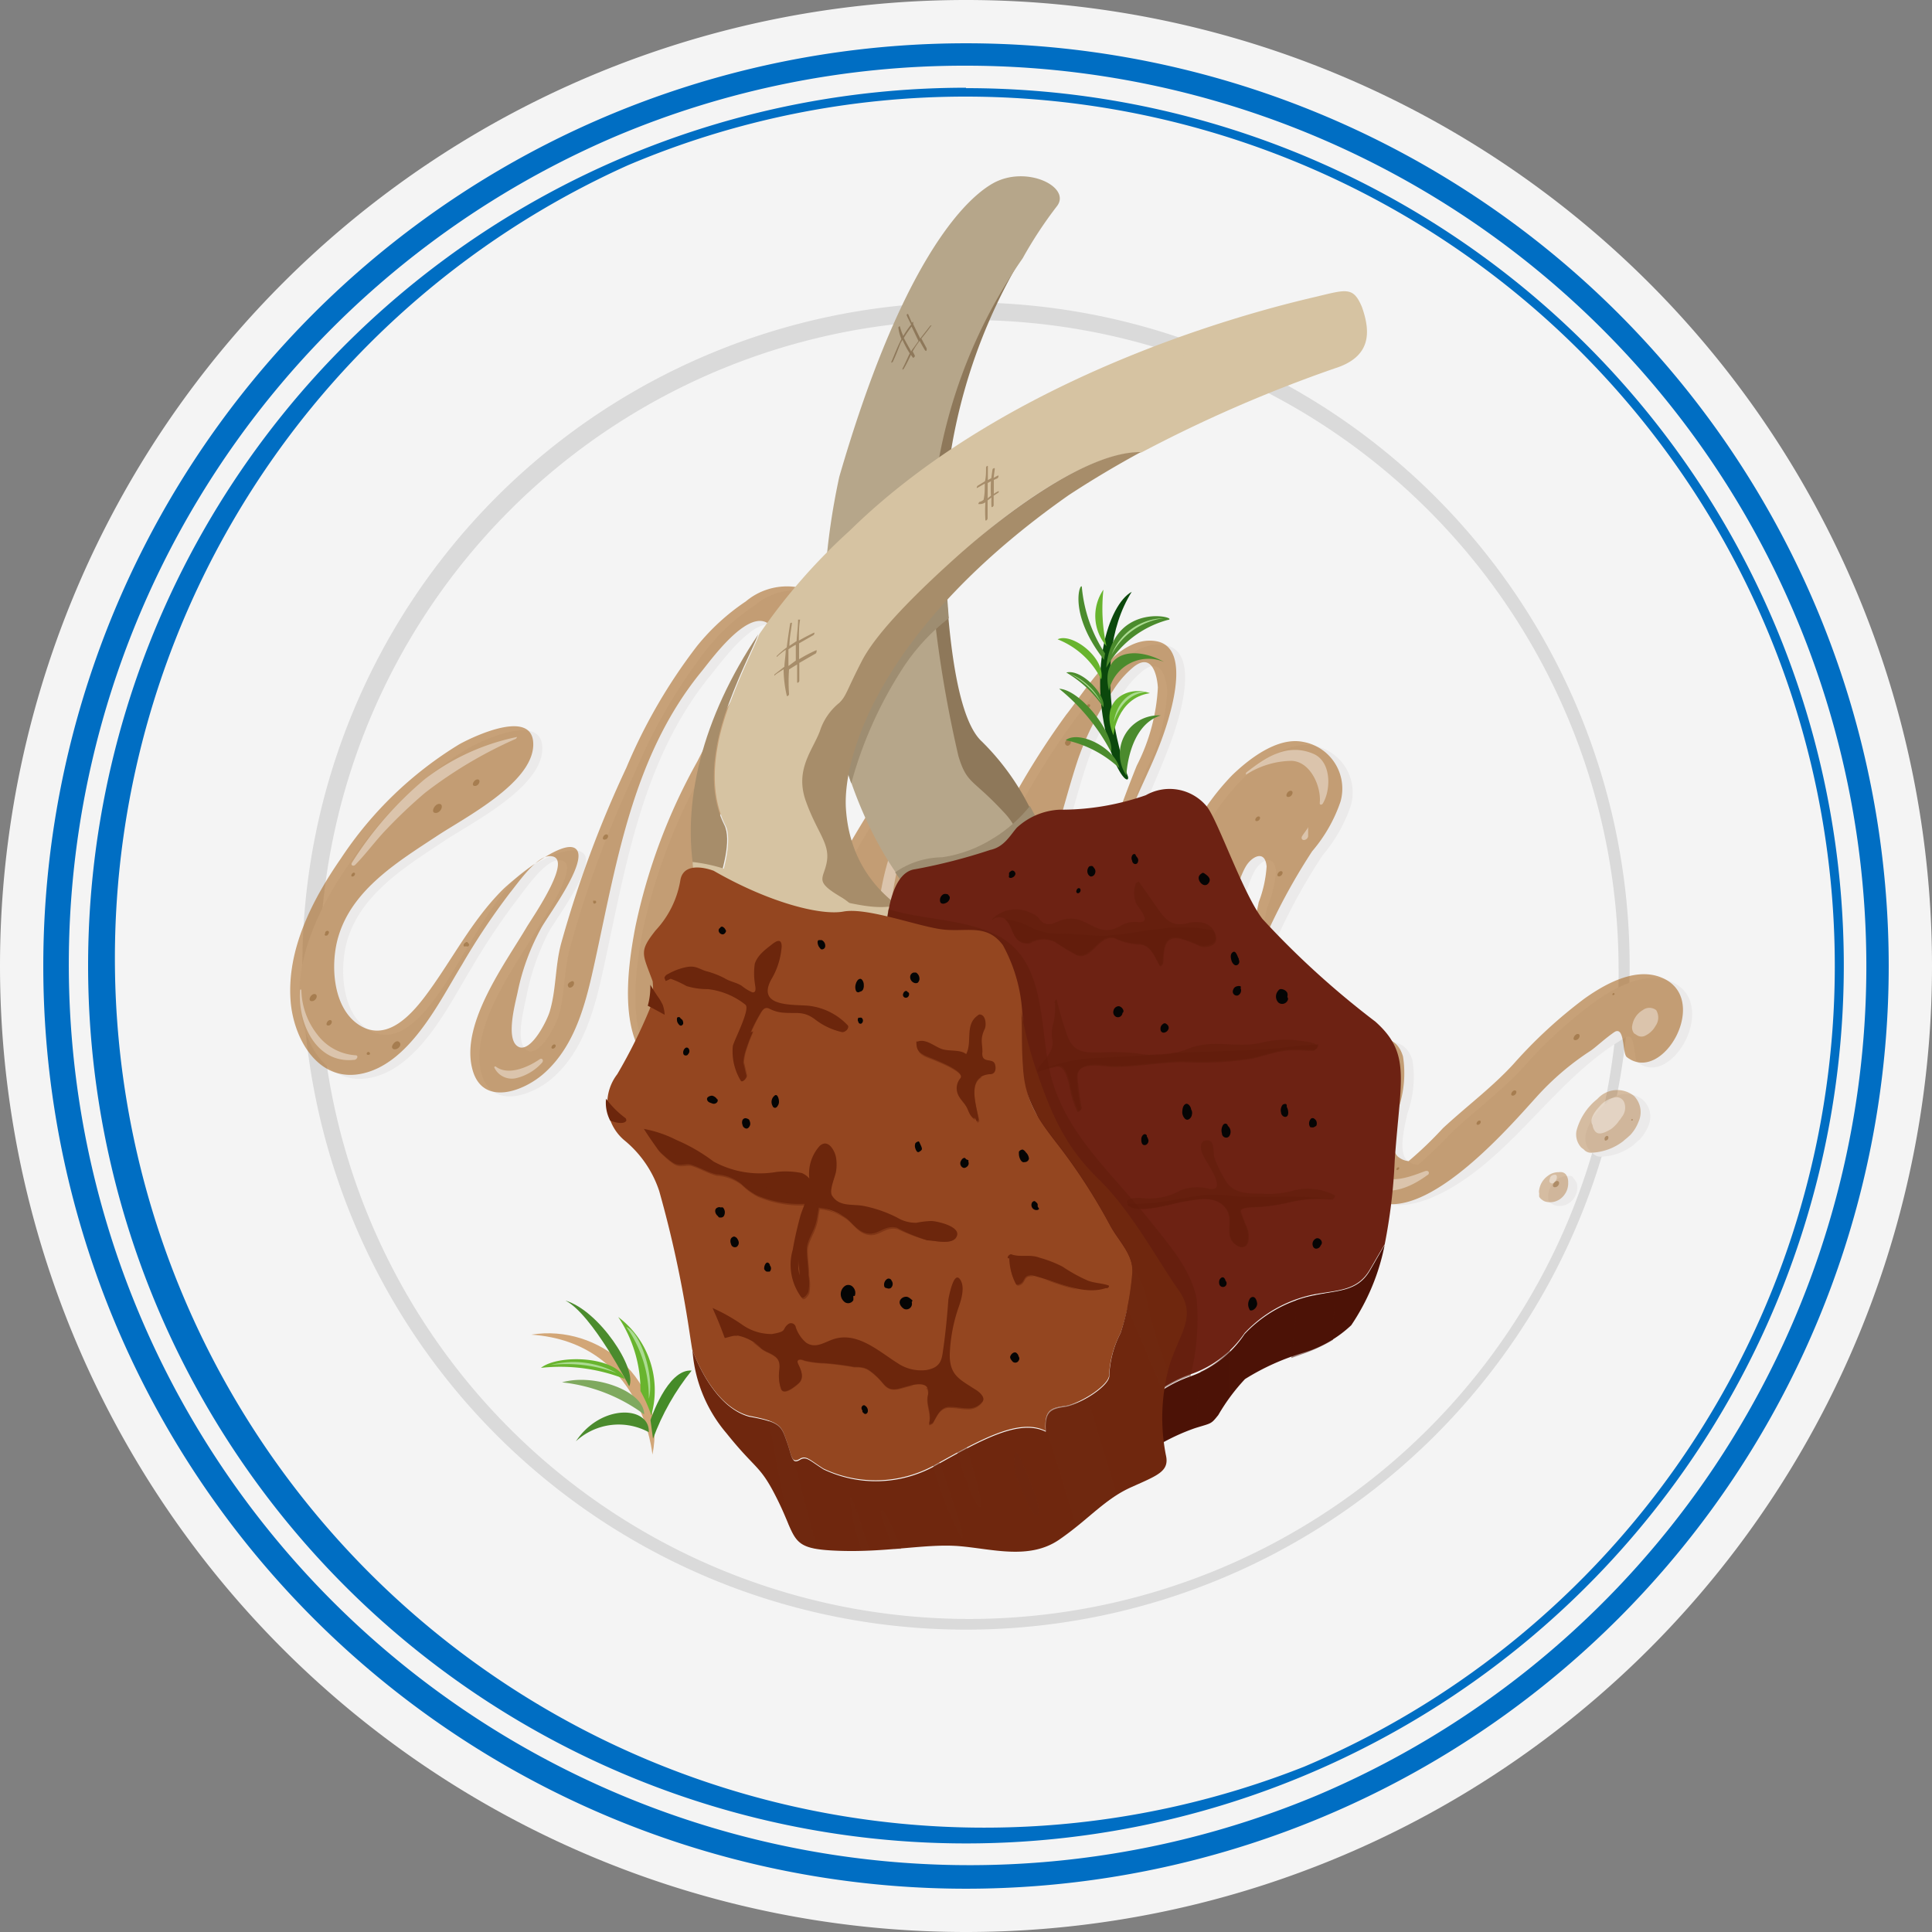 <svg width="32" height="32" fill="none" xmlns="http://www.w3.org/2000/svg">
  <rect width="100%" height="100%" fill="#808080" stroke="none"/>
  <g clip-path="url(#a)">
    <path d="M32 16a16 16 0 1 1-32 0 16 16 0 0 1 32 0Z" fill="#F4F4F4"/>
    <path d="M16 1.088a14.915 14.915 0 0 1 5.805 28.653 14.917 14.917 0 0 1-11.61-27.482A14.826 14.826 0 0 1 16 1.088Zm0-.371a15.283 15.283 0 1 0 0 30.566A15.283 15.283 0 0 0 16 .717Z" fill="#006EC3"/>
    <path d="M16 1.6a14.4 14.4 0 0 1 5.603 27.661 14.4 14.4 0 0 1-11.2-26.525A14.317 14.317 0 0 1 16 1.6Zm0-.147a14.54 14.54 0 1 0 13.435 8.982A14.538 14.538 0 0 0 16 1.46v-.007Z" fill="#006EC3"/>
    <path d="M26.992 16a10.992 10.992 0 1 1-21.984 0 10.992 10.992 0 0 1 21.984 0Z" fill="#DADADA"/>
    <path d="M26.81 16.054a10.757 10.757 0 1 1-21.515.007 10.757 10.757 0 0 1 21.514-.007Z" fill="#F4F4F4"/>
    <path d="M27.629 16.24c-.42-.144-.903.13-1.229.365-.43.32-.827.684-1.18 1.087-.362.388-.782.701-1.169 1.06a6.782 6.782 0 0 1-.566.544.301.301 0 0 1-.176-.074c-.163-.14-.032-.608 0-.774.103-.284.133-.589.086-.887-.211-.697-1.184 0-1.51.247-.327.246-.586.665-.96.69-.375.026-.509-.425-.519-.729 0-.502.247-.96.42-1.424.27-.767.634-1.5 1.081-2.179.207-.243.366-.523.467-.825a.786.786 0 0 0-.617-.99c-.426-.083-.896.285-1.175.551-.303.31-.554.668-.742 1.06-.198.394-.375.799-.531 1.212-.077.189-.157.375-.243.56a4.349 4.349 0 0 0-.205.64.572.572 0 0 1-.39.4c-.32.077-.32-.445-.32-.611.06-.463.166-.919.32-1.36.118-.41.243-.816.393-1.213.15-.397.336-.79.49-1.2.128-.32.582-1.6-.061-1.706-.643-.105-1.146.8-1.482 1.226-.512.7-.953 1.451-1.315 2.24a7.027 7.027 0 0 1-.438.752l-.106.147a9.432 9.432 0 0 1-.32.39c-.06.071-.125.132-.192.196.06-.058 0 0-.06.026l-.055-.02a.183.183 0 0 0-.039-.05.713.713 0 0 1-.105-.247 2.24 2.24 0 0 1 .09-1.175c.14-.35.239-.717.294-1.09 0-.219.121-.548 0-.747-.17-.32-1.306 1.62-1.402 1.796-.55 1.02-1.062 2.05-1.894 2.88-.125.125-.378.384-.57.396-.368.026-.477-.524-.496-.78a3.728 3.728 0 0 1 .147-1.159c.26-.828.59-1.633.983-2.406.313-.707.787-1.315 1.107-1.99.173-.346.394-1.117-.115-1.28a1.05 1.05 0 0 0-.826.24 3.487 3.487 0 0 0-.806.742 9.036 9.036 0 0 0-1.171 2.013c-.445.941-.807 1.92-1.082 2.925-.1.364-.08.752-.186 1.116-.048.154-.29.64-.496.586-.259-.083-.067-.749-.035-.925.071-.36.192-.71.359-1.037.092-.182.796-1.11.585-1.312-.211-.201-.96.23-1.091.378-.502.5-.934 1.424-1.347 1.994-.247.339-.666.831-1.127.547-.46-.285-.483-1.056-.342-1.508.24-.764.992-1.216 1.622-1.635.442-.29 1.575-.864 1.6-1.494.026-.63-.96-.17-1.219-.029a6.249 6.249 0 0 0-1.965 1.898c-.473.675-.896 1.504-.832 2.352.045.604.432 1.34 1.146 1.216.813-.144 1.312-1.188 1.693-1.815.239-.41.504-.806.793-1.184.125-.16.42-.588.64-.608.468-.045-.265 1.008-.361 1.175-.359.601-1.101 1.6-.903 2.352.167.62.855.374 1.2.06.522-.473.692-1.196.836-1.859.364-1.686.64-3.424 1.766-4.8.173-.21.72-.976 1.056-.813.336.164-.163.717-.288.887-.313.452-.593.925-.838 1.418a9.58 9.58 0 0 0-1.06 2.748c-.134.71-.32 2.01.464 2.432.73.39 1.37-.477 1.767-.953.521-.64.816-1.434 1.206-2.154-.25.704-.291 1.546.183 2.154.297.384.883.284 1.28.137.434-.211.81-.527 1.094-.918.554-.669.794-1.517 1.03-2.336.11-.387.212-.774.34-1.155.14-.4.333-.777.576-1.123.094-.151.213-.286.352-.397.297-.224.384.134.396.345a3.223 3.223 0 0 1-.348 1.3c-.326.798-.6 1.617-.82 2.45-.087.36-.152.724-.195 1.092a.679.679 0 0 0 .288.697c.451.279.989-.262 1.28-.563.418-.459.77-.973 1.047-1.53.08-.153.108-.32.201-.48.093-.16.32-.29.349.017-.017.21-.068.415-.15.608a6.087 6.087 0 0 1-.27.96c-.154.403-.286.814-.396 1.232-.15.56-.5 1.561.32 1.82.371.122.768-.124 1.072-.32.192-.115.384-.233.57-.361.094-.067.194-.127.297-.18 0 .052-.029.1-.038.142a2.929 2.929 0 0 0-.067.495c-.045.287.005.58.14.836.34.518 1.021.25 1.44 0 1.085-.64 1.764-1.847 2.88-2.487.164-.083.119.362.192.42.58.45 1.402-1.05.503-1.357Z" fill="#EBEAEA" style="mix-blend-mode:multiply"/>
    <path d="M26.608 18.269a.99.99 0 0 0-.346.525.337.337 0 0 0 .08.281l.042.029a.173.173 0 0 0 .14.054.93.93 0 0 0 .522-.185l.077-.07a1.2 1.2 0 0 0 .042-.036.777.777 0 0 0 .14-.224.378.378 0 0 0-.089-.422.435.435 0 0 0-.608.048ZM26.026 19.478a.269.269 0 0 0-.061 0 .29.29 0 0 0-.176.058.376.376 0 0 0-.144.23.215.215 0 0 0 0 .064v.052c.01.023.03.043.054.054.015.01.03.02.048.026a.285.285 0 0 0 .3-.087.32.32 0 0 0 .078-.233.185.185 0 0 0-.055-.116.112.112 0 0 0-.044-.048Z" fill="#EBEAEA" style="mix-blend-mode:multiply"/>
    <path opacity=".6" d="M27.478 16.176c-.419-.144-.902.128-1.232.362-.429.321-.825.686-1.18 1.088-.359.39-.778.7-1.168 1.062a6.34 6.34 0 0 1-.567.544.32.32 0 0 1-.176-.074c-.163-.144-.032-.608 0-.774.1-.284.13-.589.083-.886-.21-.701-1.18 0-1.507.246-.326.246-.589.662-.979.688-.39.026-.506-.426-.515-.726 0-.506.246-.96.419-1.424.27-.769.632-1.502 1.078-2.183.208-.243.368-.523.47-.825a.787.787 0 0 0-.62-.986c-.426-.086-.896.282-1.174.55-.3.31-.55.667-.736 1.056-.205.394-.365.804-.532 1.213-.076.189-.156.378-.243.563a4.765 4.765 0 0 0-.205.64.566.566 0 0 1-.39.397c-.32.08-.32-.441-.32-.611.058-.462.165-.917.32-1.357.122-.41.243-.816.394-1.216.15-.4.358-.79.512-1.193.124-.32.579-1.6-.061-1.71-.64-.108-1.155.8-1.491 1.22-.51.701-.95 1.452-1.312 2.24-.093.18-.19.355-.292.525-.048.08-.099.153-.15.23 0 0-.118.167-.102.147-.106.132-.212.263-.32.39-.061.068-.128.132-.196.196.061-.058 0-.016-.06.026l-.052-.02a.19.19 0 0 0-.041-.05.666.666 0 0 1-.103-.25 2.211 2.211 0 0 1 .087-1.172c.14-.35.239-.717.294-1.09.016-.218.125-.548.016-.75-.17-.32-1.305 1.623-1.398 1.796-.55 1.02-1.066 2.054-1.895 2.88-.128.124-.38.384-.57.396-.367.026-.476-.524-.498-.784-.016-.393.03-.785.134-1.164.26-.828.59-1.633.982-2.407.301-.691.775-1.302 1.11-1.977.174-.343.391-1.117-.114-1.28a1.06 1.06 0 0 0-.826.24 3.642 3.642 0 0 0-.81.742 9.02 9.02 0 0 0-1.168 2.013 18.456 18.456 0 0 0-1.084 2.925c-.096.368-.077.755-.186 1.116-.048.154-.291.64-.493.59-.262-.084-.07-.75-.035-.926.075-.365.205-.716.384-1.043.093-.182.794-1.113.582-1.315-.21-.202-1.078.534-1.222.678-.502.503-.816 1.127-1.229 1.693-.25.343-.665.835-1.13.55-.463-.284-.495-1.043-.348-1.5.24-.765.989-1.22 1.619-1.635.442-.295 1.574-.868 1.6-1.498.026-.63-.96-.17-1.222-.026a6.236 6.236 0 0 0-1.965 1.895c-.47.678-.896 1.504-.832 2.355.045.605.435 1.34 1.149 1.213.81-.144 1.308-1.187 1.69-1.811.239-.412.504-.809.793-1.188.128-.156.422-.588.64-.608.47-.041-.263 1.008-.362 1.175-.358.605-1.1 1.6-.899 2.352.163.624.851.374 1.197.06.525-.473.691-1.196.835-1.855.368-1.69.64-3.424 1.77-4.8.17-.212.716-.96 1.056-.81.339.15-.167.717-.292.886-.312.453-.592.927-.838 1.418a9.651 9.651 0 0 0-1.03 2.752c-.135.71-.32 2.01.464 2.432.707.38 1.353-.474 1.74-.96.519-.64.816-1.434 1.207-2.154-.253.708-.295 1.546.179 2.154.3.387.886.288 1.28.14a2.987 2.987 0 0 0 1.094-.911c.554-.669.794-1.52 1.03-2.336.113-.387.215-.775.343-1.159.14-.398.332-.776.573-1.123.094-.153.213-.29.352-.403.294-.227.38.134.394.346a3.199 3.199 0 0 1-.35 1.296c-.322.799-.594 1.617-.815 2.45-.09.36-.156.726-.195 1.095a.669.669 0 0 0 .284.698c.455.275.99-.266 1.28-.563.419-.46.772-.974 1.05-1.53.077-.154.109-.32.202-.48.092-.16.32-.291.345 0a2.006 2.006 0 0 1-.131.592 5.883 5.883 0 0 1-.272.96c-.163.404-.302.818-.416 1.238-.15.56-.5 1.559.3 1.821.372.122.772-.128 1.076-.32.192-.112.384-.233.566-.358.095-.066.194-.124.298-.173 0 .051-.029.102-.038.14-.04.165-.063.332-.07.5-.044.287.006.58.143.835.765 1.171 2.503-.854 3.008-1.411.264-.294.565-.553.896-.768.08-.051.247-.211.41-.32.166-.083.121.358.195.42.608.476 1.434-1.025.534-1.332Z" fill="#A96A26"/>
    <path opacity=".4" d="M27.066 18.154a.441.441 0 0 0-.608.048c-.169.133-.29.317-.346.525a.32.32 0 0 0 .08.281l.042.032a.157.157 0 0 0 .14.052.928.928 0 0 0 .506-.186l.077-.067c-.061.057-.048.045.045-.039a.66.66 0 0 0 .137-.22.381.381 0 0 0-.073-.426ZM25.936 19.453a.112.112 0 0 0-.064-.038.252.252 0 0 0-.058 0 .285.285 0 0 0-.176.06.35.35 0 0 0-.144.23.13.13 0 0 0 0 .062.353.353 0 0 0 0 .054.14.14 0 0 0 .052.054c.014.012.03.02.047.026a.288.288 0 0 0 .301-.09.32.32 0 0 0 .08-.23.205.205 0 0 0-.038-.128Z" fill="#A96A26"/>
    <g style="mix-blend-mode:screen">
      <path d="M8.557 12.208a3.737 3.737 0 0 0-1.517.694 5.883 5.883 0 0 0-1.21 1.386c-.028.045.023.067.055.035.182-.186.336-.4.518-.589.203-.213.416-.415.64-.605a7.259 7.259 0 0 1 1.501-.892s.032-.036.013-.03ZM5.894 17.479a.86.86 0 0 1-.64-.346 1.225 1.225 0 0 1-.262-.742H4.97c-.045.537.256 1.228.89 1.164.05.004.086-.07.034-.076ZM8.938 17.545c-.186.128-.522.281-.73.118 0 0-.026 0-.02.02a.32.32 0 0 0 .372.172.838.838 0 0 0 .42-.256c.028-.035 0-.083-.042-.054ZM15.158 15.727c-.96-.05.119-2.49.144-2.966 0-.016-.022 0-.022 0-.119.368-.26.728-.426 1.078-.119.295-.207.602-.262.916-.045.348-.016 1.177.554 1.024.019-.004.048-.052.012-.052ZM16.474 15.68a2.668 2.668 0 0 1-.701.665c-.045.039-.029.11.032.07.313-.153.561-.414.698-.735h-.03ZM21.741 12.48c-.426-.173-.778.064-1.104.32v.032c.226-.147.489-.227.758-.23.32.015.493.441.464.7 0 .039.042.03.055 0 .134-.23.14-.7-.173-.822ZM21.66 13.715c-.028.044-.06.083-.089.128-.029.044 0 .07.023.07a.073.073 0 0 0 .073-.064v-.134c0-.045 0-.01-.006 0ZM23.6 19.399c-.32.121-.685.259-.922-.084-.175-.256-.13-.64-.147-.96-.064.416-.195.817.093 1.175.288.358.746.134 1.018-.067.038-.013.038-.09-.042-.064ZM26.906 18.269a.138.138 0 0 0-.135-.096.432.432 0 0 0-.281.157c-.061.064-.176.208-.112.304a.198.198 0 0 0 .041.102c.067.087.202 0 .266-.035a.643.643 0 0 0 .106-.102l.044-.061c-.029.05.026-.035.026-.035a.247.247 0 0 0 .045-.234ZM25.738 19.459a.086.086 0 0 0-.064.045c0 .022-.026.064 0 .083.038.035.083 0 .102-.045.02-.045.016-.096-.038-.083ZM27.43 16.73a.182.182 0 0 0-.22 0 .361.361 0 0 0-.173.246.16.16 0 0 0 .029.14l.057.036a.134.134 0 0 0 .131 0 .384.384 0 0 0 .167-.16.237.237 0 0 0 .01-.262Z" fill="#fff" style="mix-blend-mode:screen" opacity=".4"/>
    </g>
    <path opacity=".4" d="M7.274 13.315c-.077 0-.15.15-.058.15.093 0 .144-.15.058-.15ZM7.907 12.91c-.057 0-.112.108-.041.108.07 0 .108-.109.041-.109ZM5.86 14.454c-.03 0-.062.064-.023.064.038 0 .064-.064.022-.064ZM5.44 15.424c-.02-.016-.045 0-.054.019v.016c-.02.029 0 .05.038.032 0 0 .042-.048.016-.067ZM6.614 17.261c-.048-.045-.112.029-.121.074a.042.042 0 0 0 .031.044.041.041 0 0 0 .02 0c.054 0 .118-.073.07-.118ZM6.1 17.424c-.023 0-.046.048 0 .048.044 0 .031-.048 0-.048ZM9.18 17.299c-.034 0-.07.07-.025.07.045 0 .07-.07.026-.07ZM9.456 16.26a.083.083 0 0 0-.051.047c0 .039.019.061.054.048a.077.077 0 0 0 .048-.08c-.006-.029-.032-.029-.051-.016ZM13.21 10.746a.045.045 0 0 0 .054-.02c.074-.09-.128-.032-.054.02ZM13.149 10.064a.042.042 0 0 0-.045.016.028.028 0 0 0 0 .032c.016.035.06 0 .07-.022.01-.023-.01-.02-.025-.026ZM11.651 17.459c-.057 0-.115.118-.041.118.073 0 .118-.118.041-.118ZM11.005 17.45c-.042 0-.087.082-.029.082.058 0 .083-.083.029-.083ZM16.458 15.251c-.023-.019-.058 0-.074.016h-.016c0 .016-.032.055 0 .077s.058 0 .077 0v-.016a.054.054 0 0 0 .022-.057.055.055 0 0 0-.01-.02ZM15.36 16.368c-.054 0-.109.109-.038.109.07 0 .115-.109.038-.109ZM14.48 16.17c-.042 0-.08.08-.029.08.051 0 .077-.08.03-.08ZM14.493 15.734c-.039 0-.074.07-.026.07s.07-.07.026-.07ZM14.63 16.8a.03.03 0 0 0-.017-.006.03.03 0 0 0-.018.006c-.02.022-.02.07.02.06.038-.009.054-.044.015-.06ZM18.035 11.664c-.032 0-.06.064-.022.064s.064-.064.022-.064ZM17.721 12.27c-.015-.043-.09 0-.08.044a.045.045 0 0 0 .039.038c.041.003.08-.07.041-.083ZM19.626 15.6a.022.022 0 0 0-.023-.019c-.032-.022-.067-.022-.057.058h.022c.08.041.08-.007.058-.039ZM19.127 15.571c-.055 0-.11.11-.039.11.07 0 .112-.11.038-.11ZM20.845 13.523c-.042 0-.08.077-.029.077.051 0 .077-.077.029-.077ZM21.376 13.098c-.054 0-.102.102-.038.102s.102-.102.038-.102ZM21.216 14.429c-.045 0-.086.086-.032.086.054 0 .086-.086.032-.086ZM21.418 18.439c-.048 0-.093.08-.048.096.044.016.102 0 .092-.055a.042.042 0 0 0-.027-.04.042.042 0 0 0-.017-.001ZM20.822 18.56c-.019-.016-.048 0-.064 0 0 .016-.028.048 0 .064.03.016.048 0 .068 0 .006-.01.01-.021.01-.033a.052.052 0 0 0-.014-.031ZM22.842 18.56c-.048 0-.096.096-.036.096.061 0 .093-.096.036-.096ZM23.162 19.334c-.026 0-.048.045-.02.045.03 0 .048-.045.02-.045ZM25.088 18.06c-.042 0-.087.087-.032.087.054 0 .086-.086.032-.086ZM24.503 18.56c-.036 0-.07.07-.026.07.045 0 .07-.07.026-.07ZM26.131 17.126c-.05 0-.102.102-.038.102s.102-.102.038-.102ZM26.707 16.47c0 .029.035 0 .035 0 0-.035-.035-.022-.035 0ZM26.58 18.88c0 .028.054 0 .057-.02.022-.076-.077-.048-.058.02ZM27.029 18.534s-.026.025 0 .025c.025 0 .018-.025 0-.025ZM25.789 19.561c-.051 0-.103.103-.035.103.067 0 .099-.103.035-.103ZM9.862 14.918h-.038c0 .022 0 .054.026.048.025-.006.035-.026.012-.048ZM10.041 13.82c-.041 0-.086.087-.028.087.057 0 .083-.087.028-.087ZM7.747 15.616c0-.032-.054 0-.064.022-.01.023 0 .03 0 .036 0 .006.029 0 .042 0a.03.03 0 0 0 .04-.042.031.031 0 0 0-.018-.016ZM5.466 16.896c-.045 0-.087.09-.03.09.058 0 .084-.09.03-.09ZM5.206 16.464c-.06 0-.118.118-.041.118.077 0 .115-.118.041-.118Z" fill="#7B4E19"/>
    <path d="M16.272 12.29c-.32-.278-.582-1.228-.64-3.48a9.15 9.15 0 0 1 1.28-4.529 8.5 8.5 0 0 0-1.478 5.76c.085.837.224 1.668.416 2.487.14.464.233.37.72.905.163.166.275.376.32.605.121-.104.222-.23.297-.371a4.122 4.122 0 0 0-.915-1.376Z" fill="#8E785A"/>
    <path d="M15.875 12.525c-.191-.82-.33-1.65-.416-2.486a8.5 8.5 0 0 1 1.479-5.76c.167-.3.356-.589.566-.861.253-.32-.512-.698-1.069-.375-.557.324-1.558 1.488-2.534 4.855-.96 4.438 1.113 6.787 1.113 6.787.436-.038 1.367-.186 1.92-.64a1.187 1.187 0 0 0-.32-.605c-.505-.544-.598-.451-.739-.915Z" fill="#B6A68A"/>
    <path d="M15.648 8.464c-.703.5-1.374 1.045-2.006 1.632-.017.98.138 1.954.457 2.88.19-.7.492-1.364.893-1.968.199-.293.443-.552.723-.768-.035-.403-.06-.874-.07-1.42-.003-.126 0-.24.003-.356Z" fill="#9E8D71" style="mix-blend-mode:multiply"/>
    <path d="M11.997 13.664c-.186-.37-.301-.998.07-2 .23-.614.378-.867.493-1.158-.934 1.386-1.28 2.81-1.05 4.016.092.108.204.197.33.262.131-.339.282-.877.157-1.12Z" fill="#A78D6A"/>
    <path d="M22.56 5.09c-.144-.345-.253-.297-.762-.175-.508.121-4.899 1.107-7.718 3.869a9.694 9.694 0 0 0-1.504 1.721c-.115.291-.262.544-.493 1.159-.371 1.001-.256 1.628-.07 2 .125.243-.026.78-.144 1.12.816.379 1.688.625 2.582.73a1.174 1.174 0 0 0-.486-.64c-.49-.302-.301-.302-.256-.606.045-.304-.163-.464-.349-.998-.186-.534.115-.858.234-1.162a.985.985 0 0 1 .32-.464c.118-.115.118-.208.374-.694s.96-1.162 1.67-1.814c.71-.653 2.052-1.655 2.948-1.642 1.03-.545 2.1-1.01 3.2-1.392.614-.192.595-.608.454-1.011Z" fill="#D6C3A2"/>
    <path d="M15.945 9.133c-.72.64-1.417 1.325-1.67 1.815-.253.49-.256.579-.374.694a.986.986 0 0 0-.32.464c-.119.32-.42.64-.234 1.162.186.521.397.697.349.998-.048.3-.234.32.256.605.232.15.405.376.486.64.493.1 1.003.09 1.492-.032 0 0-1.818-.32-1.92-2.106-.045-.893.607-3.005 3.69-5.171.405-.266.806-.502 1.196-.714-.9-.01-2.256 1.034-2.95 1.645ZM13.517 10.771a2.347 2.347 0 0 0-.282.148v-.263l.244-.14s.025-.045 0-.036c-.084.042-.167.083-.247.131 0-.118 0-.233.02-.348h-.033c0 .118-.019.236-.025.355l-.119.08c0-.125.026-.25.042-.375 0-.022-.026 0-.029 0-.02.128-.041.263-.057.4a1.767 1.767 0 0 0-.167.144v.016a1.31 1.31 0 0 1 .15-.121c0 .093-.019.185-.022.281l-.166.129v.025c0-.02.102-.077.153-.112.001.147.019.292.052.435 0 .023.038 0 .038-.022a2.916 2.916 0 0 1 0-.41l.134-.083v.294c0 .023.036 0 .036-.022v-.297l.278-.16s.022-.058 0-.049Zm-.458.26v-.276a.954.954 0 0 1 .122-.076v.262l-.122.09Z" fill="#A78D6A"/>
    <path d="M13.325 14.854c-.352 0-.733-.246-1.066-.364a2.662 2.662 0 0 0-.787-.212c0 .083.022.163.038.243.092.109.204.198.33.263.816.38 1.688.626 2.582.73.493.1 1.003.09 1.492-.032a2.748 2.748 0 0 1-1.066-.484c-.493.103-.915-.134-1.523-.144Z" fill="#D6C3A2" style="mix-blend-mode:multiply"/>
    <path d="M16.528 8.14a.36.36 0 0 0-.067.04v-.231l.064-.029s.032-.051 0-.042l-.067.036.019-.148c0-.028-.032 0-.035 0-.003 0-.016.103-.023.154l-.057.032v-.227c0-.02-.03 0-.03.019 0 .077 0 .154-.018.227l-.125.077s-.026.045 0 .032l.122-.07c0 .09 0 .179-.02.268a.16.16 0 0 1-.07.036s-.035.041 0 .035a.166.166 0 0 0 .1-.029 2.21 2.21 0 0 0 0 .291c0 .026.037 0 .037-.025v-.298l.064-.048c-.003.05-.003.1 0 .15 0 .023.036 0 .036-.022V8.21l.064-.041c.022-.007.032-.045.006-.03Zm-.131.084a.169.169 0 0 0-.038.032V8l.054-.029a1.949 1.949 0 0 0 0 .237l-.016.016Z" fill="#A78D6A"/>
    <path d="M16 7.478c-.518.3-1.006.651-1.456 1.047-.208.182-.42.377-.614.573a9.397 9.397 0 0 1-.685.697c0 .016 0 0 0 0 .429-.328.835-.685 1.216-1.069.49-.406 1.004-.783 1.54-1.13.06-.034.105-.172 0-.118ZM21.795 4.931c-.423.098-.84.217-1.251.359-.457.147-.905.318-1.344.512-.437.168-.865.362-1.28.579-.205.109-.416.198-.615.32-.092.06-.188.115-.284.179-.09.079-.192.143-.301.192-.02 0-.06.067-.02.067a.931.931 0 0 0 .32-.118c.238-.122.477-.237.718-.352.433-.22.879-.417 1.334-.59.445-.16.867-.351 1.325-.476.467-.081.92-.23 1.344-.441.048-.02.204-.26.054-.23Z" fill="#D6C3A2" style="mix-blend-mode:screen"/>
    <path d="M16.46 13.879c-.258.166-.55.276-.854.32-.279.003-.55.09-.78.25.115.166.188.252.188.252.436-.038 1.367-.186 1.92-.64.122-.104.223-.23.298-.371-.058-.125-.118-.237-.173-.34-.168.209-.37.388-.598.529Z" fill="#9E8D71" style="mix-blend-mode:multiply"/>
    <path d="M20.614 22.08a2.16 2.16 0 0 1 1.146-.64c.41-.074.723-.061.928-.41.074-.125.16-.278.247-.419.09-.458.146-.922.166-1.389.093-1.347.278-1.766-.32-2.3-.673-.512-1.3-1.081-1.872-1.703-.32-.42-.726-1.6-.912-1.85a.797.797 0 0 0-1.018-.198c-.46.161-.943.243-1.43.24a1.124 1.124 0 0 0-.707.298c-.112.128-.211.32-.439.368a9.29 9.29 0 0 1-1.244.32c-.452.054-.48 1.017-.48 1.017 1.884.055 2.32 3.312 3.225 4.544.602.82.96 2.307 1.13 3.2.195-.168.42-.3.662-.387.374-.123.696-.366.918-.691Z" fill="#6D2213"/>
    <path d="M19.82 21.508c-.102-.506-.476-.912-.786-1.306-.624-.784-1.421-1.446-1.648-2.467-.173-.778-.058-1.866-.91-2.263-.553-.256-1.183-.236-1.76-.412-.022.124-.037.25-.044.377 1.885.055 2.32 3.312 3.226 4.544.601.82.96 2.307 1.13 3.2.195-.168.42-.3.662-.387h.028c.106-.42.14-.855.103-1.286Z" fill="#601D0B" style="mix-blend-mode:multiply" opacity=".5"/>
    <path d="M22.688 21.047c-.205.348-.518.32-.928.41a2.16 2.16 0 0 0-1.146.64c-.22.333-.546.583-.925.71a2.113 2.113 0 0 0-.662.387c.086.457.125.762.125.762.202-.122.417-.223.64-.301.278-.087.262-.061.387-.218.124-.214.272-.414.442-.595.306-.192.638-.34.985-.442.29-.088.555-.243.775-.45.271-.402.46-.854.553-1.329-.086.147-.172.3-.246.426Z" fill="#4C1206"/>
    <g style="mix-blend-mode:multiply" opacity=".5" fill="#4C1206">
      <path d="M19.885 22.72c-.04.303-.06.607-.064.912.237-.07.227-.058.345-.205.068-.083.132-.201.208-.32v-.761c-.133.159-.3.287-.49.374ZM21.76 21.456a1.76 1.76 0 0 0-.288.077c0 .233-.035.585-.083.96l.218-.077a2.8 2.8 0 0 0 .473-.224c0-.282.023-.576.035-.794l-.355.058Z"/>
    </g>
    <path d="M12.406 23.45c.535.1.535.173.621.413.087.24.077.393.23.294.1-.051.154.023.381.167a2.018 2.018 0 0 0 1.837-.055c.784-.438 1.408-.787 1.843-.57-.022-.339.077-.38.32-.412.244-.032.752-.352.733-.525.013-.238.078-.47.189-.682.1-.297.165-.605.195-.918.055-.362-.227-.589-.38-.886a9.627 9.627 0 0 0-.807-1.255c-.355-.46-.589-.745-.608-1.34-.022-.391 0-.64-.029-.922a2.634 2.634 0 0 0-.32-1.104c-.278-.375-.62-.202-1.04-.266-.419-.064-1.219-.361-1.6-.291-.38.07-1.238-.15-2.15-.675 0 0-.48-.192-.55.144a1.6 1.6 0 0 1-.41.841c-.285.359-.218.384-.051.845.017.152.001.306-.045.451a8.674 8.674 0 0 1-.541 1.088.797.797 0 0 0 .109 1.088c.272.22.475.513.585.845.208.736.37 1.484.487 2.24.022.144.041.272.06.387.074.196.375.944.941 1.098Z" fill="#944620"/>
    <path d="M19.52 21.366c-.32-.448-.774-1.3-1.315-1.827-.541-.528-.787-1.037-1.082-1.94a6.457 6.457 0 0 1-.208-.844c.02.291 0 .531.029.922.035.595.269.873.618 1.324.3.397.57.816.806 1.255.154.297.435.524.38.886-.026.319-.09.634-.188.938a1.653 1.653 0 0 0-.186.697c.02.173-.492.49-.732.525-.24.035-.34.074-.32.413-.436-.218-1.06.131-1.844.57a2.018 2.018 0 0 1-1.836.054c-.228-.144-.282-.218-.381-.166-.154.099-.141-.052-.23-.295-.09-.243-.087-.32-.622-.413-.556-.153-.867-.902-.94-1.107.035.508.232.992.563 1.38.512.64.557.508.867 1.145.31.637.186.774.992.803.807.029 1.453-.122 1.997-.077s1.162.234 1.658-.109c.496-.342.742-.665 1.19-.867.448-.201.64-.265.573-.54a3.219 3.219 0 0 1 .054-1.453c.157-.541.477-.823.157-1.274Z" fill="#6F270E"/>
    <path d="M16.797 24.157c-.003.166.032.33.102.48.115.24.215.518.279.467.064-.051.025-.24-.128-.608-.154-.368-.24-.58-.253-.34Z" fill="#6F2910" style="mix-blend-mode:multiply" opacity=".5"/>
    <g style="mix-blend-mode:multiply" opacity=".5" fill="#6F2910">
      <path d="M13.146 24.176c-.045-.038-.061-.157-.119-.32-.057-.163-.08-.262-.29-.32.08.429.213 1.14.32 1.7.111.252.175.364.476.415l-.38-1.436a.099.099 0 0 1-.007-.039ZM15.927 25.469c.086.038-.215-.816-.368-1.248l-.084.048h-.022c.112.417.27.82.474 1.2ZM14.08 24.8c.027.298.092.592.192.874h.128c-.131-.394-.278-.906-.32-.874ZM16.23 24.96c.08.02-.108-.614-.214-.988l-.163.083c.093.304.291.905.377.905ZM19.338 22.694a7.424 7.424 0 0 1-.365-1.254 1.599 1.599 0 0 0-.22-.458.565.565 0 0 1 0 .164c-.03.195-.049.355-.08.508l.598 1.412c.014-.125.036-.25.067-.372ZM14.598 25.014c-.041.035.112.41.208.64h.119c-.087-.23-.275-.678-.327-.64ZM17.635 23.287c-.217.028-.32.067-.32.32l.515 1.673c.213-.186.435-.362.666-.525l-.486-1.6a1.19 1.19 0 0 1-.375.131Z"/>
    </g>
    <path d="M14.038 16.979a1.053 1.053 0 0 0-.64-.32c-.259-.026-.873.029-.624-.435.1-.166.158-.352.173-.544 0-.138-.08-.103-.16-.039s-.237.17-.285.32a1.093 1.093 0 0 0 0 .32c0 .03.045.173-.044.154a.794.794 0 0 1-.176-.109c-.087-.054-.19-.067-.276-.121a1.422 1.422 0 0 0-.32-.122c-.124-.045-.176-.093-.32-.064a1.007 1.007 0 0 0-.32.125c-.05.025-.08.137 0 .096l.061-.029c.092.033.18.074.266.122.114.034.232.051.352.05.227.026.442.115.62.257.09.067-.179.573-.207.685a.93.93 0 0 0 .13.572c.023.048.103-.041.094-.08-.01-.038-.032-.144-.052-.214a.81.81 0 0 1 .032-.176 2.74 2.74 0 0 1 .119-.32c0-.029 0-.022-.032 0 .042-.099.09-.195.144-.288.035-.058.077-.157.17-.112.076.04.16.063.246.067.205.016.32-.032.509.109.13.102.283.174.444.211.058.013.138-.073.096-.115ZM15.418 20.224a1.49 1.49 0 0 0-.24.029.595.595 0 0 1-.32-.087 2.14 2.14 0 0 0-.57-.195c-.186-.029-.39.016-.505-.166-.055-.084.044-.292.064-.4a.715.715 0 0 0 0-.234c-.02-.112-.132-.32-.272-.189a.687.687 0 0 0-.17.538.342.342 0 0 0-.122-.09 1.334 1.334 0 0 0-.422-.019 1.6 1.6 0 0 1-1.043-.173 2.893 2.893 0 0 0-.618-.358 1.948 1.948 0 0 0-.62-.195c-.026 0-.055.038-.055.06 0 .023.02.023.035 0 .072.095.16.176.262.237.11.087.199.192.32.272.122.08.221 0 .32.042.141.045.253.118.397.153.153.01.3.066.42.16.076.076.163.14.259.19.25.105.52.153.79.14-.025.074-.057.144-.077.22-.048.18-.09.36-.121.542a.895.895 0 0 0 .14.78c.039.048.11-.057.119-.086a.745.745 0 0 0 0-.278c0-.144-.026-.279-.026-.423 0-.144.106-.275.15-.435.023-.08.03-.17.049-.256.17.016.331.079.467.182.115.1.198.234.365.247.166.013.268-.15.464-.096.16.085.329.154.502.208.122 0 .429.09.49-.074.06-.163-.355-.25-.432-.246Zm-2.195.64c.001.061.008.122.019.182v.077a.9.9 0 0 1-.02-.243v-.016ZM16.483 17.638c-.029-.135-.237 0-.211-.22 0-.145-.042-.206.038-.375.03-.064.02-.24-.086-.24a.045.045 0 0 0-.029.016c-.22.153-.086.432-.192.64-.102-.08-.281-.042-.403-.084-.122-.041-.262-.175-.4-.124h-.022c0 .134.028.176.153.236.058.03.669.24.576.372a.256.256 0 0 0-.029.29c.039.068.096.12.131.186.036.068.045.132.113.183h.032l.019.045c0 .019.035 0 .035-.023-.038-.252-.208-.71.182-.748.093.006.112-.08.093-.154ZM18.358 21.29c-.115-.039-.23-.036-.342-.08a2.633 2.633 0 0 1-.416-.23 1.962 1.962 0 0 0-.38-.148c-.164-.064-.32 0-.474-.058-.03 0-.077.055-.045.068h.016a.96.96 0 0 0 .112.428.048.048 0 0 0 .054 0c.115-.038.042-.195.275-.13.352.092.79.32 1.162.194.026.016.07-.035.038-.044Z" fill="#6C260C"/>
    <path d="M16.144 23.008c-.253-.163-.416-.233-.413-.572.01-.275.061-.546.154-.804.041-.121.099-.32.019-.438-.112-.166-.192.32-.195.32-.02.272-.045.54-.083.81-.026.166-.02.32-.276.367a.695.695 0 0 1-.486-.115c-.32-.201-.688-.547-1.1-.38-.138.054-.266.137-.41.044a.57.57 0 0 1-.173-.256.08.08 0 0 0-.135-.045c-.099.084 0 .113-.262.157a.842.842 0 0 1-.48-.147 2.945 2.945 0 0 0-.538-.3h-.019c-.032 0-.083.066-.048.076-.064.15.029.294.16.41.08.07.237-.026.32-.02.165.024.317.101.432.221.038.028.079.05.122.068.137.067.195.118.176.281a.673.673 0 0 0 .029.32c.048.112.243-.054.284-.09.106-.09.048-.22 0-.32-.048-.099.052-.086.106-.06.105.024.212.038.32.041.168.012.336.034.502.064.068 0 .141 0 .212.035.07.036.179.135.246.215.067.08.115.131.234.118.118-.012.592-.227.528.103-.03.16.064.284.022.457 0 .045.048 0 .06 0 .068-.115.126-.281.298-.265.093 0 .18.022.272.022a.285.285 0 0 0 .256-.118c.042-.077-.076-.167-.134-.199Z" fill="#6C260C"/>
    <path d="M12.707 16.64c-.32-.108-.64-.236-.989-.32a4.976 4.976 0 0 0-.64-.185h-.019c-.05.025-.08.137 0 .096l.061-.029c.092.033.18.074.266.122.114.034.232.051.352.05.227.026.442.115.62.257.09.067-.179.573-.208.685-.019.2.027.4.132.572.022.048.102-.041.092-.08-.01-.038-.032-.144-.05-.214a.815.815 0 0 1 .031-.176c.033-.109.073-.216.119-.32 0-.029 0-.022-.032 0 .042-.099.09-.195.144-.288.035-.058.076-.157.17-.112.076.04.16.063.246.067h.118l-.413-.125ZM14.01 17.024a1.147 1.147 0 0 0-.41-.122l-.086-.02c.128.102.278.173.438.209.029 0 .064-.02.08-.051l-.022-.016ZM14.864 20.33a8.054 8.054 0 0 1-.822-.17 5.742 5.742 0 0 1-.602-.253c-.483-.195-.995-.281-1.482-.454a9.422 9.422 0 0 0-1.155-.473l.035.028c.11.087.199.192.32.272.122.08.221 0 .32.042.141.045.253.118.397.154.153.01.3.065.42.16.076.075.163.139.259.188.25.106.52.154.79.141-.026.074-.058.144-.077.22-.048.18-.09.36-.121.542a.897.897 0 0 0 .14.78c.039.048.11-.057.119-.086a.745.745 0 0 0 0-.278c0-.144-.026-.279-.026-.423 0-.144.106-.275.15-.435.023-.08.03-.17.049-.256.17.016.331.079.467.183.115.099.198.233.365.246.166.013.268-.15.464-.096.156.075.319.136.486.182.118 0 .403.08.48-.054-.336-.058-.66-.102-.976-.16Zm-1.642.55c.002.062.008.123.02.183v.077a.9.9 0 0 1-.02-.26ZM16.26 17.846l-.41-.166a6.815 6.815 0 0 1-.64-.269c.034.045.08.08.134.1.058.028.669.24.576.37a.256.256 0 0 0-.029.292c.039.067.096.118.132.185.035.067.044.131.111.183h.032l.02.044c0 .02.035 0 .035-.022-.045-.227-.176-.595.038-.717ZM17.639 21.293c-.183-.064-.372-.102-.557-.163-.116-.038-.227-.118-.343-.163a.746.746 0 0 0 .1.32.048.048 0 0 0 .054 0c.115-.039.041-.195.275-.131s.445.156.678.204l-.207-.067Z" fill="#6C260C" style="mix-blend-mode:multiply" opacity=".5"/>
    <path d="M11.702 21.94c.038.079.093.149.16.204.08.07.237-.025.32-.019h.036a2.232 2.232 0 0 0-.516-.186Z" fill="#6C260C"/>
    <path d="m15.542 23.008-.204-.023a.15.15 0 0 1 .025.144c-.029.16.064.285.023.458 0 .045.048 0 .06 0 .068-.115.125-.282.298-.266.093 0 .18.023.272.023a.286.286 0 0 0 .256-.119.087.087 0 0 0 0-.099l-.73-.118ZM14.938 22.915c-.199-.054-.365-.186-.557-.256-.483-.182-1.002-.16-1.498-.3a4.707 4.707 0 0 1-.412-.126l.14.112c.038.028.079.05.122.068.137.067.195.118.176.281a.67.67 0 0 0 .029.32c.048.112.243-.054.284-.09.106-.089.049-.22 0-.32-.047-.099.052-.086.106-.06.105.024.212.038.32.041.169.012.336.034.502.064.068 0 .141 0 .212.036.07.035.179.134.246.214.067.08.115.131.234.118.057 0 .182-.05.294-.07a1.369 1.369 0 0 1-.198-.032Z" fill="#6C260C" style="mix-blend-mode:multiply" opacity=".5"/>
    <path d="M22.1 19.795a.96.96 0 0 0-.698-.07c-.167.044-.34.059-.512.045-.215 0-.468 0-.59-.215a2.296 2.296 0 0 1-.185-.377c-.019-.052 0-.25-.077-.282a.125.125 0 0 0-.09 0h-.015c-.1.096 0 .253.051.342.051.09.346.522.026.448a.771.771 0 0 0-.458.03 1.06 1.06 0 0 1-.672.124c-.042 0-.25 0-.208.093.083.208.765 0 .896-.023.224-.032.515-.115.7.058.186.173.055.384.126.55.044.106.227.224.281.055a.41.41 0 0 0-.038-.282c-.029-.073-.058-.144-.08-.217-.023-.074.17-.077.211-.077.202-.007.402-.035.598-.083.23-.054.467-.069.701-.045.013 0 .07-.064.032-.074ZM21.811 17.308c-.07-.06-.265-.064-.355-.08a1.668 1.668 0 0 0-.576.045c-.41.09-.793-.067-1.197.096-.263.105-.55.133-.828.08a3.698 3.698 0 0 0-.64-.016c-.26 0-.43 0-.535-.275a5.52 5.52 0 0 1-.176-.595c0-.02-.029 0-.029.016 0 0-.019.032 0 .041a1.523 1.523 0 0 1-.02.298.615.615 0 0 0-.025.304c.039.195-.153.342-.25.496 0 0 0 .048.017.035a1.91 1.91 0 0 1 .3-.083c.145-.026.186.217.212.3.024.154.069.302.134.442.016.026.061-.022.058-.044a4.204 4.204 0 0 1-.067-.496c-.023-.32.454-.199.605-.199.384 0 .758-.073 1.142-.08.385.022.77.004 1.152-.054.182-.042.355-.106.54-.132.186-.025.32 0 .477 0 .03-.006.093-.067.061-.099ZM20.131 15.504c-.032-.22-.269-.265-.457-.214-.276.07-.378-.067-.522-.275l-.291-.416s-.045.022-.048.032a.461.461 0 0 0 0 .32c.019.064.3.345.032.32a.47.47 0 0 0-.285.064c-.262.147-.384.035-.618-.074a.48.48 0 0 0-.358-.022c-.112.041-.24.13-.355 0a.288.288 0 0 0-.157-.119.551.551 0 0 0-.64.106v.016a.186.186 0 0 1 .064-.042c.3-.067.195.381.477.413.024.006.05.006.073 0a.445.445 0 0 1 .42-.022c.116.079.236.152.361.217.25.096.374-.368.64-.275.118.058.247.09.378.096.208 0 .272.208.355.352.016.032.054-.022.058-.042.015-.192 0-.47.288-.403.11.032.216.073.32.122.099.022.294-.007.265-.154Z" fill="#601D0B" style="mix-blend-mode:multiply" opacity=".5"/>
    <path d="M20.534 19.818a3.848 3.848 0 0 0-.505-.026c-.167 0-.32.039-.496.064-.286.063-.578.09-.87.084.102.192.761 0 .892-.032.224-.032.515-.116.701.057.186.173.054.384.125.55.045.106.227.225.281.055a.41.41 0 0 0-.038-.282c-.029-.073-.058-.144-.08-.217-.022-.074.17-.077.211-.077.202-.007.402-.035.599-.083.23-.053.466-.069.7-.045a.041.041 0 0 0 .026 0c-.506-.08-1.034-.026-1.546-.048ZM21.802 17.303c-.247 0-.49.05-.736.07-.506.035-1.012.035-1.517.064h-.103c-.099.018-.2.026-.3.026l-.32.028-.596.03a2.582 2.582 0 0 0-.976.2c.085-.029.172-.052.26-.07.144-.025.185.218.21.301.024.153.07.302.135.442.016.025.061-.023.058-.045a4.206 4.206 0 0 1-.067-.496c-.023-.32.454-.198.604-.198.384 0 .759-.074 1.143-.08.385.021.77.003 1.152-.055.182-.041.355-.105.54-.131.186-.026.32 0 .477 0 .03 0 .093-.064.061-.096l-.025.01ZM20.102 15.414a2.24 2.24 0 0 0-.505-.054c-.432 0-.864.112-1.296.14-.23 0-.445-.031-.672-.038a1.1 1.1 0 0 1-.51-.08 1.2 1.2 0 0 0-.45-.153h-.03c.142.076.116.374.343.4.024.006.05.006.074 0a.445.445 0 0 1 .42-.023c.115.08.236.152.36.218.25.096.375-.368.64-.275.119.057.247.09.378.096.208 0 .272.207.355.351.017.033.055-.022.058-.041.016-.192 0-.47.288-.403.11.032.217.072.32.121.102.036.294 0 .269-.153a.295.295 0 0 0-.042-.106Z" fill="#601D0B" style="mix-blend-mode:multiply" opacity=".5"/>
    <path d="M12.902 18.24c0-.035-.025-.138-.076-.09a.134.134 0 0 0-.03.167c.003.01.009.018.017.024a.042.042 0 0 0 .029.008.06.06 0 0 0 .038-.032.112.112 0 0 0 .022-.077ZM12.413 18.56c0-.02-.03-.03-.045-.035a.055.055 0 0 0-.07.028.106.106 0 0 0 0 .077.074.074 0 0 0 .047.058c.039.019.07-.023.08-.058a.109.109 0 0 0-.012-.07ZM11.878 18.208a.132.132 0 0 0-.083-.06c-.035 0-.096.022-.083.067.013.044.051.048.08.06a.07.07 0 0 0 .093-.031s.01-.039-.007-.036ZM11.395 17.357a.038.038 0 0 0-.041 0 .093.093 0 0 0-.036.096.038.038 0 0 0 .032.029c.02 0 .036 0 .048-.023a.07.07 0 0 0 .014-.08.07.07 0 0 0-.017-.022ZM11.302 16.893s-.022-.02-.032-.026c0 0 0-.016-.022-.02-.022-.002-.029 0-.035.02a.093.093 0 0 0 0 .029c0 .023.01.046.025.064.02.029.048.045.077 0a.1.1 0 0 0-.013-.067ZM15.242 18.95a.276.276 0 0 0-.023-.045.09.09 0 0 0-.057.03.122.122 0 0 0 0 .089.144.144 0 0 0 .025.048.03.03 0 0 0 .01.008.03.03 0 0 0 .025 0 .03.03 0 0 0 .01-.008.077.077 0 0 0 .035-.03c.01-.022-.01-.06-.025-.092ZM16.038 19.238a.02.02 0 0 0 0-.022L16 19.2a.052.052 0 0 0-.022-.022c-.026 0-.048.022-.058.044a.08.08 0 0 0 .026.116c.028.016.057 0 .08-.023a.07.07 0 0 0 .012-.077ZM16.992 19.088a.113.113 0 0 0-.054-.048.08.08 0 0 0-.061.035.224.224 0 0 0 0 .045c0 .045.035.147.093.128a.07.07 0 0 0 .073-.058.164.164 0 0 0-.05-.102ZM17.187 19.98a.23.23 0 0 0 0-.034.063.063 0 0 0-.025-.032.068.068 0 0 0-.026-.02.048.048 0 0 0-.045.03.084.084 0 0 0 .04.11.082.082 0 0 0 .043.008s.03 0 .036-.023c0 0-.023-.032-.023-.038ZM14.307 16.32a.138.138 0 0 0-.025-.087c-.023-.032-.052-.022-.074 0a.16.16 0 0 0-.032.061.166.166 0 0 0 0 .112.04.04 0 0 0 .028.028.042.042 0 0 0 .039-.009.067.067 0 0 0 .058-.054.12.12 0 0 0 .006-.051ZM15.056 16.451a.045.045 0 0 0-.026-.022s0-.016-.028-.016a.065.065 0 0 0-.042.045.048.048 0 0 0 .044.068c.01 0 .021-.004.03-.01a.064.064 0 0 0 .022-.064ZM15.171 16.108h-.035a.074.074 0 0 0-.06.061.102.102 0 0 0 .063.109.071.071 0 0 0 .06 0 .09.09 0 0 0 .03-.074.118.118 0 0 0-.058-.096ZM14.269 16.858a.026.026 0 0 0-.026 0 .033.033 0 0 0-.025 0 .058.058 0 0 0 0 .067c0 .02.025.038.048.029a.058.058 0 0 0 .027-.047.057.057 0 0 0-.024-.05ZM13.61 15.571H13.568c-.045 0-.022.087 0 .116.023.028.026.038.048.038a.057.057 0 0 0 .051-.042.103.103 0 0 0-.057-.112ZM12.016 15.399a.097.097 0 0 0-.054-.051s-.03 0-.032.019a.05.05 0 0 0-.022.067.064.064 0 0 0 .035.035.048.048 0 0 0 .05 0 .076.076 0 0 0 .033-.05.084.084 0 0 0-.01-.02ZM11.974 20a.05.05 0 0 0-.035 0 .06.06 0 0 0-.051 0c-.064.022-.048.102 0 .14.007.01.015.02.026.026h.025a.057.057 0 0 0 .058-.041.118.118 0 0 0-.023-.125ZM12.211 20.515a.07.07 0 0 0-.029-.025.038.038 0 0 0-.048 0c-.045.022-.041.08-.025.118a.063.063 0 0 0 .04.046.063.063 0 0 0 .059-.007c.045-.045.029-.093.003-.131ZM12.752 20.96c0-.026-.029-.058-.054-.045-.026.013-.048.074-.039.109.009.016.022.03.039.038h.05a.074.074 0 0 0 .004-.102ZM14.128 21.318a.102.102 0 0 0-.131-.02.166.166 0 0 0 0 .273.1.1 0 0 0 .111-.006.098.098 0 0 0 .026-.03.275.275 0 0 0 0-.047v-.023h.023a.138.138 0 0 0-.029-.147ZM14.768 21.213a.05.05 0 0 0-.03-.032.051.051 0 0 0-.044.003.112.112 0 0 0-.05.109.042.042 0 0 0 .044.042.07.07 0 0 0 .064 0 .085.085 0 0 0 .033-.058.087.087 0 0 0-.017-.064ZM15.11 21.536c-.025-.022-.063-.058-.099-.058a.117.117 0 0 0-.086.036c-.058.06 0 .137.051.166a.092.092 0 0 0 .098-.016.092.092 0 0 0 .027-.096s.016-.026.01-.032ZM16.87 22.464c0-.023-.035-.068-.06-.064-.036 0-.068.038-.077.067-.01.029.022.067.044.09a.065.065 0 0 0 .079-.001.064.064 0 0 0 .017-.022.058.058 0 0 0-.003-.07ZM14.333 23.286a.032.032 0 0 0-.037-.008.032.032 0 0 0-.011.008c-.026.026-.016.055 0 .08a.042.042 0 0 0 0 .02l.025.025c.026.022.061 0 .064-.035a.095.095 0 0 0-.041-.09ZM15.712 14.832c0-.026-.058-.029-.08-.023a.109.109 0 0 0-.058.132c.023.048.09.022.119 0 .029-.023.06-.08.019-.11ZM16.771 14.419a.052.052 0 0 0-.035.016.074.074 0 0 0-.022.022.19.19 0 0 0 0 .039.051.051 0 0 0 0 .038.054.054 0 0 0 .054 0 .082.082 0 0 0 .051-.058.057.057 0 0 0-.048-.057ZM18.137 14.4a.233.233 0 0 0-.028-.039.032.032 0 0 0-.039-.016.042.042 0 0 0-.044.026.11.11 0 0 0 0 .115s.025.035.047.032a.073.073 0 0 0 .061-.045.088.088 0 0 0 .003-.073ZM17.891 14.72a.032.032 0 0 0-.045 0 .072.072 0 0 0-.019.054.03.03 0 0 0 .014.017.028.028 0 0 0 .021.003.052.052 0 0 0 .032-.03.05.05 0 0 0-.003-.044ZM18.832 14.198l-.02-.028c0-.026-.038-.039-.06 0a.093.093 0 0 0 0 .086c0 .029.032.064.064.054a.044.044 0 0 0 .032-.035.074.074 0 0 0-.016-.077ZM19.949 14.467s-.029-.022-.045 0a.1.1 0 0 0-.048.054c-.02.08.09.192.157.112s-.023-.137-.064-.166ZM20.518 15.894v-.016c-.019-.023-.044-.14-.096-.109-.05.032-.038.093-.025.14.013.049.07.12.121.052a.07.07 0 0 0 0-.067ZM20.547 16.358s.016 0 0-.022a.093.093 0 0 0-.057 0 .08.08 0 0 0-.064.057.067.067 0 0 0 .006.071.068.068 0 0 0 .067.025.09.09 0 0 0 .055-.105l-.007-.026ZM19.318 16.96a.039.039 0 0 0-.054 0 .09.09 0 0 0-.034.038c-.008.016-.01.034-.008.051 0 .032.023.058.058.055a.092.092 0 0 0 .077-.074.074.074 0 0 0-.039-.07ZM18.608 16.74a.102.102 0 0 0-.074-.074.09.09 0 0 0-.09.07.087.087 0 0 0 .042.106.075.075 0 0 0 .07-.005.076.076 0 0 0 .036-.059.038.038 0 0 0 .016-.038ZM21.322 16.512a.122.122 0 0 0 0-.067.119.119 0 0 0-.09-.061.051.051 0 0 0-.058.022.144.144 0 0 0 0 .199.098.098 0 0 0 .096.017.1.1 0 0 0 .064-.072.067.067 0 0 0-.012-.038ZM21.312 18.333a.073.073 0 0 0 0-.026c0-.035-.058-.025-.074 0a.15.15 0 0 0-.019.122c0 .035.042.083.086.067.045-.016.039-.109.007-.163ZM21.799 18.56a.15.15 0 0 0-.032-.032.044.044 0 0 0-.052 0 .115.115 0 0 0-.029.108c.004.014.01.026.02.036h.019c.01.002.021.002.032 0 0 0 .045-.02.048-.032a.105.105 0 0 0-.006-.08ZM20.336 18.647c0-.029-.045-.055-.077-.016a.172.172 0 0 0-.019.144c0 .06.086.099.125.035a.128.128 0 0 0-.029-.163ZM19.728 18.374c0-.035-.045-.105-.087-.09-.041.017-.054.068-.057.113a.154.154 0 0 0 .045.134c.048.045.108-.02.112-.067a.111.111 0 0 0-.013-.09ZM19.02 18.88a.185.185 0 0 0-.025-.057v-.017c-.035-.05-.083 0-.09.045-.006.045 0 .135.074.112a.076.076 0 0 0 .042-.083ZM20.298 21.21a.085.085 0 0 0-.02-.039c-.028-.035-.067 0-.08.029a.126.126 0 0 0 0 .077.062.062 0 0 0 .04.037.06.06 0 0 0 .071-.029.06.06 0 0 0-.015-.076h.004ZM20.736 21.484a.07.07 0 0 0-.041.039.167.167 0 0 0 0 .163c0 .029.054.022.076 0a.118.118 0 0 0 .052-.093c-.004-.035-.023-.125-.087-.109ZM21.789 20.518a.1.1 0 0 0-.039.131c.03.058.106.032.125-.022.058-.06-.029-.147-.086-.109Z" fill="#050505"/>
    <path d="M10.88 16.483a3.62 3.62 0 0 1-.109-.172 1.16 1.16 0 0 1-.042.348c.068.032.16.084.26.138.179.1-.026-.198-.11-.314ZM10.358 18.518a1.524 1.524 0 0 1-.32-.32.64.64 0 0 0 .068.362c.24.093.304 0 .252-.042Z" fill="#6C260C"/>
    <path d="m15.405 5.399-.163.208-.116-.237a.053.053 0 0 1 0-.023c0-.019 0-.025-.022 0L15.04 5.2s-.025 0-.022.02c.003.019.048.102.073.156-.048.06-.092.123-.13.189a.983.983 0 0 1-.055-.154c0-.016-.026 0-.026.016a.691.691 0 0 0 .051.19c-.067.124-.112.252-.17.383 0 .016 0 0 .023 0 .048-.099.086-.201.134-.32l.03-.051c.034.078.075.153.12.224-.04.083-.076.17-.12.253 0 .022 0 .022.022 0 .044-.074.08-.15.118-.23a.235.235 0 0 0 .029.041c0 .02.041 0 .035-.029l-.035-.067c.033-.062.072-.12.115-.176.026.051.055.1.083.147.03.048.039 0 .032-.025l-.086-.16c.06-.074.118-.148.17-.221.01.003-.013-.003-.026.013Zm-.272.361a.404.404 0 0 0-.042.061c-.038-.074-.083-.147-.121-.224.038-.064.083-.128.128-.189l.115.24-.08.112Z" fill="#8E785A"/>
    <g style="mix-blend-mode:screen" fill="#944620">
      <path d="M12.26 22.896c-.122-.349-.28-.841-.433-1.174a4.476 4.476 0 0 1-.32-1.207 3.447 3.447 0 0 0-.358-1.09c-.18-.32-.448-.615-.614-.96a1 1 0 0 1 .32-1.162.71.71 0 0 0 .297-.64c-.054-.432-.413-.74-.14-1.19.134-.225.32-.391.32-.67 0-.032-.049 0-.052.026-.041.349-.371.509-.464.829-.058.336-.002.682.16.982.154.442-.282.595-.477.912a1.244 1.244 0 0 0-.157.916c.15.342.343.665.573.96.211.373.35.784.407 1.21.048.374.134.742.256 1.1.153.384.349.75.582 1.091.051.064.118.125.1.067ZM14.467 24a2.559 2.559 0 0 1-1.117-.39 3.27 3.27 0 0 0-.908-.64c-.023 0 .048.045.07.057.32.183.49.544.758.775.328.235.728.348 1.13.32.042.019.131-.093.067-.122Z"/>
    </g>
    <path d="M18.685 12.87s-.71-1.836.06-3.068c-.387.211-.755 1.347-.342 2.656.157.445.295.512.282.413Z" fill="#0B480C"/>
    <path d="M18.656 12.845s.026-.826.57-.995a.64.64 0 0 0-.57.995ZM18.54 12.723a1.872 1.872 0 0 0-.889-.464c.23-.172.82.138.89.464ZM18.403 12.458a3.328 3.328 0 0 0-.86-1.05c.358.016.921.752.86 1.05Z" fill="#4B8B2D"/>
    <path d="M18.442 12.179s.057-.618.604-.698c-.358-.131-.85.109-.604.698Z" fill="#68B42E"/>
    <path d="M18.368 11.44a.67.67 0 0 1 .912-.477c-.503-.281-1.063-.16-.912.477ZM18.275 11.715a1.9 1.9 0 0 0-.614-.576c.26-.064.665.38.614.576Z" fill="#4B8B2D"/>
    <path d="M18.323 11.06a1.674 1.674 0 0 1 1.015-.791c.243-.029-.91-.349-1.015.79Z" fill="#4B8B2D"/>
    <path d="M18.24 11.254a1.363 1.363 0 0 0-.723-.665c.24-.116.797.31.723.665Z" fill="#68B42E"/>
    <path d="M18.304 10.825a2.384 2.384 0 0 1-.384-1.088c0-.153-.272.378.368 1.194a.708.708 0 0 1 .016-.106Z" fill="#4B8B2D"/>
    <path d="M18.326 10.701a2.902 2.902 0 0 1-.05-.934.768.768 0 0 0 .05.934Z" fill="#68B42E"/>
    <path d="M18.448 11.964s.125-.473.534-.499c-.259-.06-.496.189-.534.5ZM18.413 10.842a1.141 1.141 0 0 1 .86-.602.942.942 0 0 0-.86.602ZM17.718 11.158c.213.112.393.278.522.48a1.018 1.018 0 0 0-.521-.48Z" fill="#ABDB91"/>
    <path d="M10.806 24.093s-.163-1.86-2.006-1.987c1.12-.183 2.26.764 2.006 1.987Z" fill="#D2A677"/>
    <path d="M10.669 23.427a2.784 2.784 0 0 0-1.36-.531c.528-.154 1.363.144 1.36.53Z" fill="#7FA95F"/>
    <path d="M10.746 23.722a1.043 1.043 0 0 0-1.207.15c.42-.63 1.226-.585 1.207-.15Z" fill="#4B8B2D"/>
    <path d="M10.346 22.839a2.93 2.93 0 0 0-1.386-.183c.298-.233 1.248-.188 1.386.183Z" fill="#68B42E"/>
    <path d="M10.422 22.963s-.614-1.197-1.056-1.421c.554.163 1.194 1.133 1.056 1.42Z" fill="#4B8B2D"/>
    <path d="M10.608 23.04a2.18 2.18 0 0 0-.368-1.226 1.52 1.52 0 0 1 .547 1.63 2.24 2.24 0 0 0-.179-.404Z" fill="#68B42E"/>
    <path d="M10.816 23.83c.15-.408.366-.79.64-1.129-.403-.032-.682.82-.682.82l.042.31Z" fill="#458B28"/>
    <path d="M10.746 23.168a2.013 2.013 0 0 0-.372-1.19c.25.102.47.848.372 1.19ZM10.208 22.74a2.388 2.388 0 0 0-1.085-.132 1.488 1.488 0 0 1 1.085.131Z" fill="#ABDB91"/>
  </g>
  <defs>
    <clipPath id="a">
      <path fill="#fff" d="M0 0h32v32H0z"/>
    </clipPath>
  </defs>
</svg>

